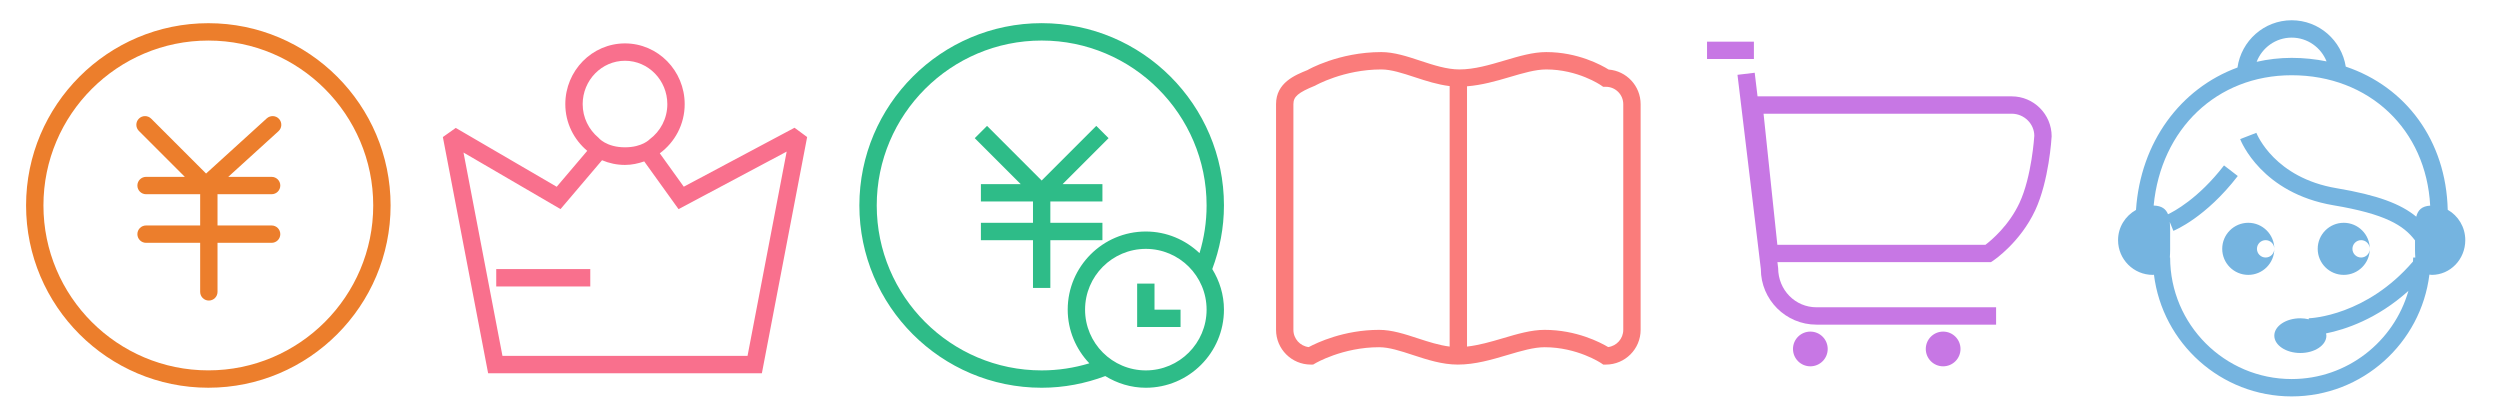 <svg xmlns="http://www.w3.org/2000/svg" viewBox="0 0 144 24"><g fill="#EC7E2C"><path d="M12 1.336c-5.789 0-10.498 4.709-10.498 10.498s4.709 10.499 10.498 10.499 10.498-4.71 10.498-10.499-4.709-10.498-10.498-10.498zm0 19.997c-5.237 0-9.498-4.261-9.498-9.499 0-5.237 4.261-9.498 9.498-9.498s9.498 4.261 9.498 9.498c0 5.238-4.261 9.499-9.498 9.499zM16.074 6.851c-.185-.205-.502-.218-.707-.034l-3.497 3.179-3.162-3.162c-.196-.195-.512-.195-.708 0s-.195.512 0 .707l2.646 2.646h-2.233c-.276 0-.5.224-.5.5s.224.5.5.5h3.121l-.005.025v1.775h-3.116c-.276 0-.5.224-.5.5s.224.5.5.5h3.116v2.825c0 .276.224.5.5.5s.5-.224.5-.5v-2.825h3.116c.276 0 .5-.224.5-.5s-.224-.5-.5-.5h-3.116v-1.775l-.005-.025h3.121c.276 0 .5-.224.5-.5s-.224-.5-.5-.5h-2.498l2.893-2.63c.204-.185.219-.501.034-.706z"/></g><g fill="#F9708D"><path d="M45.765 7.358l-6.379 3.396-1.382-1.923c.864-.636 1.434-1.664 1.434-2.831 0-1.93-1.542-3.5-3.438-3.5s-3.438 1.57-3.438 3.5c0 1.086.498 2.045 1.263 2.688l-1.759 2.07-5.814-3.39-.743.526 2.607 13.606h15.768l2.607-13.606-.726-.536zm-12.203-1.358c0-1.378 1.093-2.5 2.438-2.5s2.438 1.122 2.438 2.5c0 .833-.403 1.567-1.016 2.022 0 0-.422.463-1.422.463-1.094 0-1.531-.555-1.531-.555-.548-.459-.907-1.149-.907-1.93zm9.496 14.5h-14.116l-2.244-11.714 5.588 3.258 2.391-2.814c.408.173.854.27 1.323.27.39 0 .758-.081 1.107-.203l1.977 2.75 6.228-3.315-2.254 11.768zM28.583 15.5h5.417v1h-5.417z"/></g><g fill="#2EBC88"><path d="M70.5 11.834c0-5.79-4.71-10.5-10.5-10.5s-10.5 4.71-10.5 10.5 4.71 10.5 10.5 10.5c1.29 0 2.521-.245 3.664-.673.683.419 1.478.673 2.336.673 2.481 0 4.5-2.019 4.5-4.5 0-.858-.254-1.653-.673-2.336.428-1.142.673-2.373.673-3.664zm-4.5 9.501c-1.93 0-3.5-1.57-3.5-3.5s1.57-3.5 3.5-3.5 3.5 1.57 3.5 3.5-1.57 3.5-3.5 3.5zm3.092-6.754c-.807-.767-1.892-1.246-3.092-1.246-2.481 0-4.5 2.019-4.5 4.5 0 1.199.479 2.284 1.246 3.092-.87.263-1.791.408-2.746.408-5.238 0-9.5-4.262-9.5-9.5s4.262-9.5 9.5-9.5 9.5 4.262 9.5 9.5c0 .955-.145 1.876-.408 2.746zM63.146 7.251l-3.146 3.147-3.146-3.147-.708.707 2.647 2.647h-2.293v1h3v1.23h-3v1h3v2.75h1v-2.75h3v-1h-3v-1.23h3v-1h-2.293l2.647-2.647m2.646 8.377h-1v2.5h2.5v-1h-1.5"/></g><path fill-rule="evenodd" clip-rule="evenodd" fill="#FA7C7B" d="M92.657 4.006c-.415-.258-1.775-1.006-3.595-1.006-.766 0-1.559.235-2.399.484-.856.254-1.743.516-2.601.516-.731 0-1.505-.255-2.252-.501-.743-.246-1.511-.499-2.248-.499-2.45 0-4.239 1.024-4.249 1.036-.721.291-1.813.729-1.813 1.964v13c0 1.103.897 2 2 2l.139-.001.119-.07c.016-.01 1.577-.929 3.68-.929.575 0 1.238.217 1.939.447.831.272 1.689.553 2.592.553.997 0 1.951-.282 2.874-.556.771-.229 1.5-.444 2.126-.444 1.877 0 3.236.904 3.25.913l.128.087h.153c1.103 0 2-.897 2-2v-13c0-1.05-.812-1.913-1.843-1.994zm-13.219 14.994c-2.034 0-3.591.744-4.056.993-.496-.058-.882-.481-.882-.993v-13c0-.434.267-.666 1.251-1.067.016-.01 1.642-.933 3.811-.933.575 0 1.235.218 1.935.448.648.213 1.314.427 2.003.511v15.004c-.599-.075-1.213-.271-1.812-.467-.779-.255-1.515-.496-2.25-.496zm14.062 0c0 .507-.38.928-.87.991-.446-.266-1.829-.991-3.661-.991-.771 0-1.567.235-2.41.485-.678.201-1.374.401-2.059.478v-14.992c.844-.066 1.658-.295 2.447-.529.769-.227 1.495-.442 2.115-.442 1.823 0 3.138.9 3.15.91l.131.09h.157c.552 0 1 .449 1 1v13z"/><g fill-rule="evenodd" clip-rule="evenodd" fill="#C777E4"><path d="M115.875 5.55h-14.641l-.163-1.36-.992.119 1.346 11.19c0 1.765 1.436 3.2 3.2 3.2h10.35v-1h-10.35c-1.213 0-2.2-.987-2.204-2.26l-.041-.339h12.297l.126-.084c.063-.042 1.562-1.056 2.426-2.904.791-1.696.939-4.13.946-4.261 0-1.269-1.031-2.301-2.3-2.301zm.447 6.138c-.611 1.31-1.62 2.152-1.959 2.411h-11.988l-.794-7.549h14.294c.717 0 1.3.583 1.301 1.271-.002.024-.143 2.344-.854 3.867zm-17.997-9.288h2.7v1h-2.7z"/><circle cx="104.276" cy="20.1" r="1"/><circle cx="111.925" cy="20.1" r="1"/></g><g fill-rule="evenodd" clip-rule="evenodd" fill="#75B4E0"><path d="M140.989 12.084c-.094-3.981-2.409-7.085-5.873-8.247-.24-1.509-1.54-2.67-3.116-2.67-1.594 0-2.903 1.188-3.121 2.722-3.291 1.208-5.586 4.306-5.846 8.203-.613.342-1.033.989-1.033 1.741 0 1.105.895 2 2 2l.068-.008c.491 3.944 3.857 7.008 7.932 7.008 4.077 0 7.446-3.068 7.933-7.016l.137.016c1.066 0 1.93-.895 1.93-2 0-.758-.412-1.41-1.011-1.749zm-8.989-9.917c.912 0 1.691.569 2.01 1.369-.641-.13-1.311-.203-2.01-.203-.699 0-1.372.082-2.017.227.313-.813 1.096-1.393 2.017-1.393zm7.176 10.314c-.887-.734-2.215-1.241-4.593-1.641-3.556-.597-4.575-3.083-4.617-3.189l-.933.361c.049.127 1.244 3.118 5.384 3.814 2.964.498 4.032 1.148 4.688 2.021 0 .361-.008.695.016.986h-.121l-.012.231c-2.676 3.118-5.852 3.264-6.004 3.269l.002.058c-.153-.035-.315-.058-.486-.058-.828 0-1.5.448-1.5 1s.672 1 1.5 1 1.5-.448 1.5-1l-.02-.129c1.091-.219 2.943-.825 4.745-2.45-.838 2.928-3.533 5.079-6.726 5.079-3.859 0-7-3.141-7-7h-.017c.025-.295.017-.634.017-1 0-.385.01-.742-.02-1.047l.206.511c.075-.03 1.867-.766 3.711-3.159l-.793-.61c-1.489 1.934-2.927 2.673-3.226 2.812-.12-.3-.358-.487-.827-.501.422-4.404 3.633-7.505 7.95-7.505 4.47 0 7.748 3.131 7.978 7.511-.488.028-.709.265-.802.636zM128 14.333c0 .828.672 1.5 1.5 1.5s1.5-.672 1.5-1.5c0 .276-.224.5-.5.5s-.5-.224-.5-.5.224-.5.5-.5.5.224.5.5c0-.828-.672-1.5-1.5-1.5s-1.5.671-1.5 1.5zm7 1.5c.828 0 1.5-.672 1.5-1.5 0 .276-.224.5-.5.5s-.5-.224-.5-.5.224-.5.5-.5.5.224.5.5c0-.828-.672-1.5-1.5-1.5s-1.5.672-1.5 1.5.672 1.5 1.5 1.5z"/></g></svg>